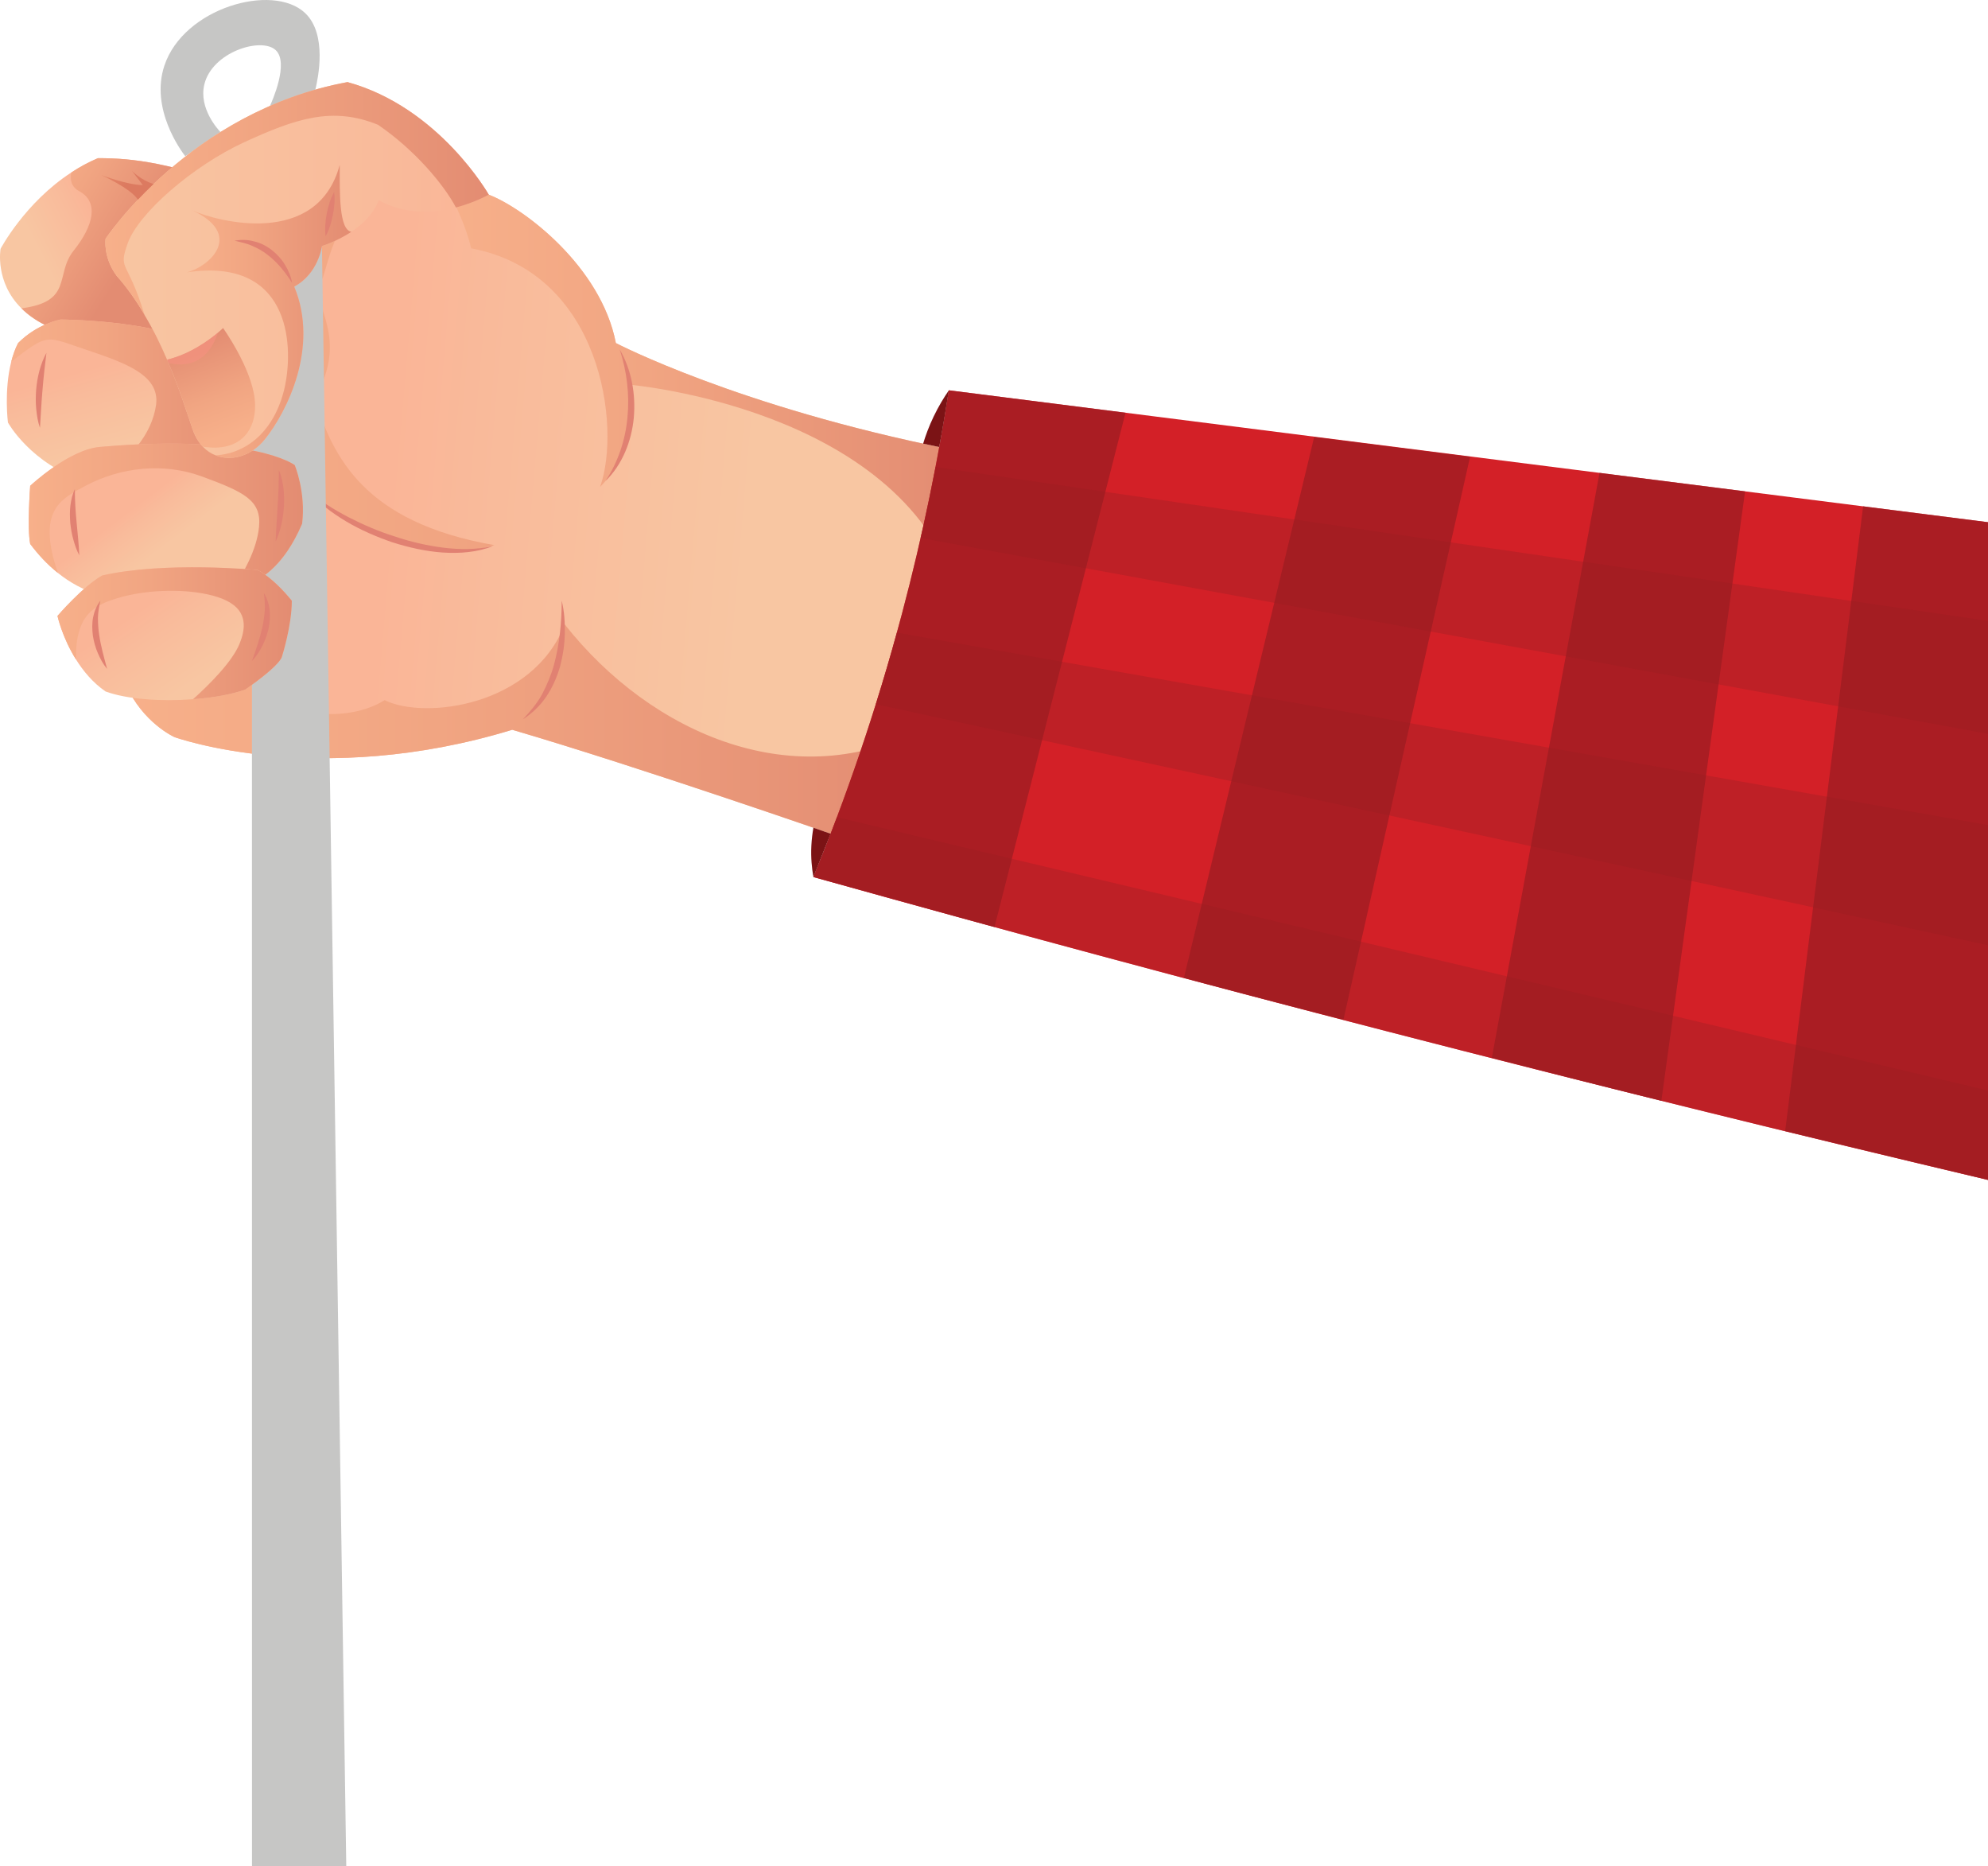 <?xml version="1.0" encoding="UTF-8"?><svg xmlns="http://www.w3.org/2000/svg" xmlns:xlink="http://www.w3.org/1999/xlink" viewBox="0 0 814.1 764.07"><defs><style>.cls-1{fill:#f69280;mix-blend-mode:screen;opacity:.68;}.cls-2{fill:url(#linear-gradient);}.cls-3{fill:#d32027;}.cls-4{fill:#c6c6c5;}.cls-5{fill:#e18172;}.cls-6{fill:#7b1315;}.cls-7{fill:url(#linear-gradient-8);}.cls-8{fill:url(#linear-gradient-9);}.cls-9{fill:url(#linear-gradient-3);}.cls-10{fill:url(#linear-gradient-4);}.cls-11{fill:url(#linear-gradient-2);}.cls-12{fill:url(#linear-gradient-6);}.cls-13{fill:url(#linear-gradient-7);}.cls-14{fill:url(#linear-gradient-5);}.cls-15{fill:url(#linear-gradient-14);}.cls-16{fill:url(#linear-gradient-15);}.cls-17{fill:url(#linear-gradient-16);}.cls-18{fill:url(#linear-gradient-13);}.cls-19{fill:url(#linear-gradient-12);}.cls-20{fill:url(#linear-gradient-10);}.cls-21{fill:url(#linear-gradient-11);}.cls-22{isolation:isolate;}.cls-23{fill:#b52026;}.cls-23,.cls-24{opacity:.7;}.cls-24{fill:#991c21;}</style><linearGradient id="linear-gradient" x1="308.79" y1="213.2" x2="158.26" y2="200.24" gradientUnits="userSpaceOnUse"><stop offset="0" stop-color="#f8c6a2"/><stop offset=".7" stop-color="#f9bb9b"/><stop offset="1" stop-color="#fab597"/></linearGradient><linearGradient id="linear-gradient-2" x1="51.43" y1="209.66" x2="378.81" y2="209.66" gradientUnits="userSpaceOnUse"><stop offset="0" stop-color="#f7b08a"/><stop offset=".39" stop-color="#f1a582"/><stop offset="1" stop-color="#e38c72"/></linearGradient><linearGradient id="linear-gradient-3" x1="182.65" y1="158.61" x2="392.1" y2="158.61" xlink:href="#linear-gradient-2"/><linearGradient id="linear-gradient-4" x1="24.42" y1="119.85" x2="48.35" y2="107.63" xlink:href="#linear-gradient"/><linearGradient id="linear-gradient-5" x1="9.41" y1="74.24" x2="55.43" y2="102.98" xlink:href="#linear-gradient-2"/><linearGradient id="linear-gradient-6" x1="55.38" y1="180.12" x2="46.16" y2="147.97" xlink:href="#linear-gradient"/><linearGradient id="linear-gradient-7" x1="4.61" y1="165.88" x2="101.86" y2="165.88" xlink:href="#linear-gradient-2"/><linearGradient id="linear-gradient-8" x1="75.19" y1="218" x2="62.73" y2="201.55" xlink:href="#linear-gradient"/><linearGradient id="linear-gradient-9" x1="11.78" y1="211.77" x2="124.06" y2="211.77" xlink:href="#linear-gradient-2"/><linearGradient id="linear-gradient-10" x1="86.53" y1="274.42" x2="65.6" y2="243.77" xlink:href="#linear-gradient"/><linearGradient id="linear-gradient-11" x1="43.15" y1="110.54" x2="200.14" y2="110.54" xlink:href="#linear-gradient"/><linearGradient id="linear-gradient-12" x1="95.06" y1="177.19" x2="80.44" y2="138.64" xlink:href="#linear-gradient-2"/><linearGradient id="linear-gradient-13" x1="76.5" y1="127.48" x2="143.92" y2="127.48" xlink:href="#linear-gradient-2"/><linearGradient id="linear-gradient-14" x1="43.15" y1="81.18" x2="200.14" y2="81.18" xlink:href="#linear-gradient-2"/><linearGradient id="linear-gradient-15" x1="23.56" y1="259.26" x2="119.5" y2="259.26" xlink:href="#linear-gradient-2"/><linearGradient id="linear-gradient-16" x1="26.5" y1="56.45" x2="52.75" y2="73.9" gradientUnits="userSpaceOnUse"><stop offset="0" stop-color="#f5a078"/><stop offset=".38" stop-color="#ed9571"/><stop offset="1" stop-color="#dc7a60"/></linearGradient></defs><g class="cls-22"><g id="Layer_2"><g id="Layer_1-2"><g><g><path class="cls-2" d="m391.67,241.03c-1.35,23.53-6.46,42.17-12.86,56.64-14.52,33.06-35.82,44.62-35.82,44.62,0,0-81.06-28.22-133.22-43.52-79.44,24.26-138.27,3.02-138.27,3.02,0,0-12.96-5.73-19.94-21.45-3.23-103.65,51.7-184.24,76.11-195.74,8.23-3.85,17.49-6.25,26.71-7.55,9.94-1.46,19.78-1.56,28.27-.83,7.08.62,13.17,1.87,17.49,3.49,14.26,5.41,46.02,29.36,52.06,60.75,0,0,49.93,26.08,136.34,43.37,3.38,21.71,4.16,40.71,3.12,57.21Z"/><path class="cls-11" d="m378.81,297.67c-14.52,33.06-35.82,44.62-35.82,44.62,0,0-81.06-28.22-133.22-43.52-79.44,24.26-138.27,3.02-138.27,3.02,0,0-12.96-5.73-19.94-21.45-3.23-103.65,51.7-184.24,76.11-195.74,8.23-3.85,17.49-6.25,26.71-7.55-19.31,14.22-19.52,31.76-23.27,39.31-4.01,7.96,12.44,21.71-2.29,46.59,7.5,24.21,20.3,50.91,73.61,60.23-17.28,5.31-40.35,3.49-70.59-18.12,2.65,14.16,3.23,20.93-10.2,31.65,3.02,3.02,17.91,34.88-6.98,49.93,2.24,4.58,26.65,10.15,42.85,0,16.19,8.07,60.55,2.65,73.77-30.98,35.5,45.03,94.9,70.64,147.54,42.01Z"/><path class="cls-5" d="m125.98,200.08c4.83,4.95,10.74,8.51,16.77,11.68,6.08,3.11,12.36,5.83,18.87,7.85,6.45,2.21,13.11,3.74,19.86,4.6,6.74.84,13.64.87,20.4-.64-6.47,2.57-13.64,3.09-20.58,2.64-6.98-.47-13.83-2.06-20.48-4.13-6.59-2.28-13.03-5.02-19.03-8.58-5.93-3.58-11.77-7.74-15.81-13.42Z"/><path class="cls-4" d="m131.84,100.72c3.32,221.11,6.64,442.23,9.96,663.34h-38.61c0-216.07-.01-432.15-.02-648.22l28.66-15.12Z"/><path class="cls-4" d="m90.28,54.06c-.91-.95-8.94-9.61-6.62-19.43,3.17-13.39,23.36-19.59,29.24-14.11,5.6,5.22-1.59,21.2-2.36,22.86l18.6-6.67c1.15-4.82,4.94-22.79-4.25-31.42-13.22-12.39-49.65-2.11-57.56,21.54-5.95,17.8,6.95,35.08,8.54,37.14,4.81-3.3,9.61-6.61,14.42-9.91Z"/><path class="cls-9" d="m391.67,241.03c-24.21-74.34-134.21-83.56-134.21-83.56,0,0,5.1,25.04-11.71,41.86,8.69-24.42.73-87.72-52.84-97.66-1.72-8.28-6.77-18.74-10.26-25.46,7.08.62,13.17,1.87,17.49,3.49,14.26,5.41,46.02,29.36,52.06,60.75,0,0,49.93,26.08,136.34,43.37,3.38,21.71,4.16,40.71,3.12,57.21Z"/><path class="cls-10" d="m100.92,123.06c-6.19,11.97-27.64,22.18-66.79,14.99-12.39-2.29-20.3-6.77-25.35-11.82C-2.21,115.4.23,101.87.23,101.87c0,0,9.94-18.9,28.95-31.24,3.38-2.24,7.03-4.22,10.93-5.88,14.94,0,29.93,1.98,60.81,13.22,0,0,6.25,33.16,0,45.08Z"/><path class="cls-14" d="m100.92,123.06c-6.19,11.97-27.64,22.18-66.79,14.99-12.39-2.29-20.3-6.77-25.35-11.82,21.4-2.76,13.54-13.85,21.4-23.64,8.28-10.36,10.31-19.94,2.29-24.31-3.38-1.82-3.85-4.79-3.28-7.65,3.38-2.24,7.03-4.22,10.93-5.88,14.94,0,29.93,1.98,60.81,13.22,0,0,6.25,33.16,0,45.08Z"/><path class="cls-12" d="m98.1,189.43c-4.79,8.49-30.72,15.15-57.32,9.32-2.03-.47-4.01-.99-5.88-1.61-22.33-7.18-31.65-24.16-31.65-24.16,0,0-1.67-13.01,1.35-24.88.68-2.65,1.56-5.26,2.81-7.65,8.02-8.07,17.44-9.63,17.44-9.63,0,0,35.71,0,55.81,9.63,27.07,12.96,22.28,40.55,17.44,48.99Z"/><path class="cls-13" d="m98.1,189.43c-4.79,8.49-30.72,15.15-57.32,9.32-2.03-.47-4.01-.99-5.88-1.61,18.74-6.66,27.44-20.36,29-31.29,1.82-12.91-14.16-17.75-30.4-23.27-14.63-4.89-13.85-6.2-28.89,5.52.68-2.65,1.56-5.26,2.81-7.65,8.02-8.07,17.44-9.63,17.44-9.63,0,0,35.71,0,55.81,9.63,27.07,12.96,22.28,40.55,17.44,48.99Z"/><path class="cls-7" d="m123.72,214.42c-7.44,17.34-17.08,24.26-28.79,27.49-8.95,2.45-19.11,2.65-30.4,3.7-18.01,1.61-30.98-3.12-40.81-11.04-4.32-3.44-8.07-7.5-11.35-11.87-1.3-6.51,0-23.79,0-23.79,0,0,15.77-14.84,28.58-15.93,62.99-5.47,79.76,7.44,79.76,7.44,0,0,4.63,11.14,3.02,24Z"/><path class="cls-8" d="m123.72,214.42c-7.44,17.34-17.08,24.26-28.79,27.49,4.79-7.39,10.18-16.64,11.14-26.19,1.09-10.91-6.17-14.3-23.33-20.63-15.84-5.84-33.33-3.75-47.35,3.61-10.58,5.56-20.47,10.24-11.68,35.86-4.32-3.44-8.07-7.5-11.35-11.87-1.3-6.51,0-23.79,0-23.79,0,0,15.77-14.84,28.58-15.93,62.99-5.47,79.76,7.44,79.76,7.44,0,0,4.63,11.14,3.02,24Z"/><path class="cls-20" d="m119.5,245.92c0,10.31-4.01,22.8-4.01,22.8,0,0,0,3.12-15.05,13.59-5.73,2.03-13.33,3.38-21.4,3.96-12.96.99-27.02.05-35.82-3.18-5.21-3.59-9.16-8.38-12.08-13.07-5.67-9.01-7.6-17.86-7.6-17.86,0,0,10.46-12.18,18.33-16.56,25.67-5.88,63.67-2.24,63.67-2.24,0,0,6.09,2.86,13.95,12.55Z"/><path class="cls-21" d="m200.14,79.69s-5.47,3.18-13.43,5.26c-8.8,2.24-20.67,3.18-31.6-3.02-2.13,5.67-6.66,9.94-11.19,12.96-6.04,4.01-12.08,5.83-12.08,5.83,0,0-1.41,11.3-11.35,16.61,10.36,24.94-3.12,51.49-12.08,62.58-5.52,6.82-13.59,9.11-20.1,6.51-1.93-.73-3.7-1.93-5.26-3.54-1.72-1.82-3.18-4.17-4.16-7.08-2.39-6.98-5.67-17.39-10.46-28.53-2.6-6.09-5.67-12.39-9.32-18.43.05-.05.05-.1,0-.1-3.33-5.62-7.08-11.04-11.4-15.88-5.57-7.6-4.48-15.1-4.48-15.1,0,0,34.52-52.22,99.07-64.14,37.54,10.31,57.84,46.07,57.84,46.07Z"/><path class="cls-19" d="m83.06,182.87c-1.72-1.82-3.18-4.17-4.16-7.08-2.29-6.66-5.41-16.56-9.89-27.18-.16-.42-.36-.88-.57-1.35,9.58-2.34,17.23-8.07,20.77-11.04,1.41-1.15,2.13-1.93,2.13-1.93,0,0,11.45,15.93,12.96,29,1.35,11.97-5.26,22.13-21.24,19.57Z"/><path class="cls-18" d="m143.92,94.89c-6.04,4.01-12.08,5.83-12.08,5.83,0,0-1.41,11.3-11.35,16.61,10.36,24.94-3.12,51.49-12.08,62.58-5.52,6.82-13.59,9.11-20.1,6.51,14.16-.88,24.88-11.66,28.42-28.53,3.64-17.6,1.46-52.68-40.24-46.38,9.84-2.6,23.22-15.57,2.34-25.35,9.94,4.48,51.07,15.51,60.29-18.64,0,11.71-.31,26.6,4.79,27.38Z"/><path class="cls-15" d="m200.14,79.69s-5.47,3.18-13.43,5.26c-5-9.53-17.23-23.9-31.96-33.89-18.59-7.5-33.37-2.65-54.66,7.13-21.24,9.79-43.37,29.1-47.79,41.39-4.06,11.45-.05,6.46,6.82,29.15-3.33-5.62-7.08-11.04-11.4-15.88-5.57-7.6-4.48-15.1-4.48-15.1,0,0,34.52-52.22,99.07-64.14,37.54,10.31,57.84,46.07,57.84,46.07Z"/><path class="cls-16" d="m119.5,245.92c0,10.31-4.01,22.8-4.01,22.8,0,0,0,3.12-15.05,13.59-5.73,2.03-13.33,3.38-21.4,3.96,6.72-6.04,15.98-15.25,19.05-22.7,5-12.13-1.36-17.68-13.12-20.24-11.1-2.41-25.56-1.76-36.35,1.41-9.35,2.75-17.9,6.39-17.48,25.29-5.67-9.01-7.6-17.86-7.6-17.86,0,0,10.46-12.18,18.33-16.56,25.67-5.88,63.67-2.24,63.67-2.24,0,0,6.09,2.86,13.95,12.55Z"/><path class="cls-17" d="m56.49,81.74c1.94-2.04,4.07-4.2,6.42-6.43-5.18-1.45-8.92-5.39-8.92-5.39,0,0,1.83,2.24,4.49,5.86-6.15,0-17.03-4.11-17.03-4.11,0,0,12.05,5.4,15.04,10.08Z"/><path class="cls-5" d="m133.33,96.74c-.4-3.26-.06-6.3.47-9.31.62-2.99,1.43-5.93,3.02-8.8.43,3.17.07,6.26-.47,9.31-.64,3.03-1.46,6.03-3.02,8.8Z"/><path class="cls-5" d="m96.07,98.52c2.59-.42,5.35-.45,7.97.3,2.66.61,5.15,1.9,7.3,3.58,2.14,1.7,4.01,3.72,5.39,6.04,1.39,2.3,2.48,4.77,2.9,7.41-2.83-4.43-5.96-8.38-9.88-11.39-1.9-1.56-4.06-2.76-6.34-3.74-2.27-1.07-4.76-1.53-7.33-2.19Z"/><path class="cls-5" d="m19.02,144.42l-.9,7.72c-.25,2.55-.55,5.07-.72,7.62-.46,5.08-.67,10.15-1.03,15.4-.88-2.5-1.28-5.12-1.53-7.73-.28-2.62-.22-5.26-.03-7.88.45-5.23,1.71-10.47,4.22-15.12Z"/><path class="cls-5" d="m30.65,200.25c0,4.66.28,9.02.71,13.5.39,4.47.93,8.92,1.11,13.58-1.12-2.07-1.85-4.27-2.46-6.5-.64-2.23-.99-4.53-1.24-6.84-.17-2.32-.23-4.66.06-6.98.3-2.32.8-4.64,1.82-6.76Z"/><path class="cls-5" d="m114.22,192.44c1.89,4.66,2.32,9.79,2.08,14.75-.18,2.49-.46,4.97-1.05,7.4-.57,2.42-1.25,4.83-2.36,7.09.14-5,.56-9.81.81-14.64.19-2.41.22-4.82.36-7.24.11-2.43.06-4.85.16-7.36Z"/><path class="cls-5" d="m41.12,245.92c-.57,2.42-.95,4.72-1.02,7.05.03,2.33.16,4.64.51,6.95.69,4.63,1.96,9.17,3.25,13.93-1.61-1.9-2.77-4.1-3.76-6.38-1-2.27-1.66-4.7-2.06-7.17-.32-2.49-.39-5.05.08-7.54.5-2.49,1.46-4.89,3-6.84Z"/><path class="cls-5" d="m108.04,242.7c1.32,2.12,2.1,4.59,2.39,7.12.28,2.53.04,5.1-.45,7.58-.59,2.46-1.4,4.85-2.57,7.07-1.15,2.22-2.47,4.35-4.23,6.14,1.66-4.68,3.23-9.16,4.25-13.77.52-2.3.8-4.61,1-6.96.13-2.36-.08-4.7-.39-7.18Z"/><path class="cls-5" d="m214.08,294.54c3.08-3.27,5.9-6.61,7.98-10.45,2.01-3.85,3.7-7.85,4.83-12.05,2.27-8.41,3.1-17.19,3.14-26.12,1.07,4.36,1.35,8.89,1.27,13.39-.08,4.52-.76,9.02-1.91,13.43-1.25,4.38-3.1,8.61-5.64,12.4-2.54,3.81-5.92,6.98-9.67,9.4Z"/><path class="cls-5" d="m253.79,143.09c4.81,8.27,6.6,18.27,5.76,27.9-.9,9.6-4.69,19.25-11.6,25.94,5.26-7.96,8.18-16.95,9.01-26.18.88-9.24-.25-18.6-3.17-27.66Z"/><path class="cls-1" d="m89.2,136.23c-1.82,5.88-7.03,15.41-20.2,12.39-.16-.42-.36-.88-.57-1.35,9.58-2.34,17.23-8.07,20.77-11.04Z"/></g><g><g><path class="cls-3" d="m388.55,159.79l425.56,54v269.28c-82.23-19.42-164.23-39.69-246.02-60.81-78.53-20.28-156.85-41.34-234.98-63.19,12.85-31.37,25.54-67.46,36.3-107.97,8.66-32.62,14.8-63.27,19.14-91.3Z"/><g><path class="cls-23" d="m383.1,191.2c143.67,21.01,287.34,42.02,431.01,63.02v46.22c-145.7-26.74-291.4-53.47-437.1-80.21,1.1-4.75,2.17-9.6,3.21-14.55,1.03-4.9,1.99-9.74,2.88-14.49Z"/><path class="cls-23" d="m367.26,259.02l446.85,78.79v49.17c-151.82-32.9-303.64-65.8-455.46-98.69,1.51-4.76,3.01-9.63,4.47-14.6,1.46-4.96,2.84-9.85,4.15-14.67Z"/><path class="cls-23" d="m342.71,334.58c157.13,37.3,314.26,74.6,471.39,111.9v36.58c-76.77-18.13-153.35-37.01-229.74-56.62-83.99-21.57-167.74-44.02-251.26-67.38,1.66-4.04,3.31-8.15,4.95-12.33,1.61-4.09,3.16-8.15,4.66-12.16Z"/><path class="cls-24" d="m550.15,417.44c17.28-76.81,34.56-153.61,51.85-230.42l-63.84-8.1c-17.78,73.81-35.56,147.61-53.33,221.42,9.07,2.45,18.21,4.89,27.39,7.3,12.72,3.35,25.37,6.61,37.93,9.8Z"/><path class="cls-24" d="m610.93,433.06c14.7-79.82,29.39-159.64,44.09-239.46l59.6,7.56c-11.43,83.17-22.86,166.34-34.28,249.51-12.44-3.09-24.94-6.22-37.48-9.41-10.69-2.72-21.33-5.45-31.92-8.2Z"/><path class="cls-24" d="m814.1,483.07V213.79l-51.14-6.49c-10.64,85.26-21.28,170.53-31.92,255.79,27.69,6.66,55.37,13.32,83.06,19.97Z"/><path class="cls-24" d="m407.24,379.54c17.89-70.19,35.78-140.38,53.66-210.57l-72.35-9.18c-4.34,28.04-10.48,58.68-19.14,91.3-10.76,40.51-23.45,76.61-36.3,107.97,24.71,6.83,49.42,13.65,74.13,20.48Z"/></g></g><g><path class="cls-6" d="m333.1,359.07c-.64-3.52-1.09-7.89-.84-12.87.13-2.69.45-5.14.84-7.33,2.35.82,4.7,1.64,7.05,2.46l-7.05,17.74Z"/><path class="cls-6" d="m388.58,159.79c-2.03,2.93-4.23,6.52-6.26,10.77-1.93,4.03-3.3,7.79-4.29,11.07,2.2.46,4.39.92,6.59,1.39.79-4.22,1.55-8.51,2.28-12.87.59-3.49,1.15-6.94,1.67-10.36Z"/></g></g></g></g></g></g></svg>